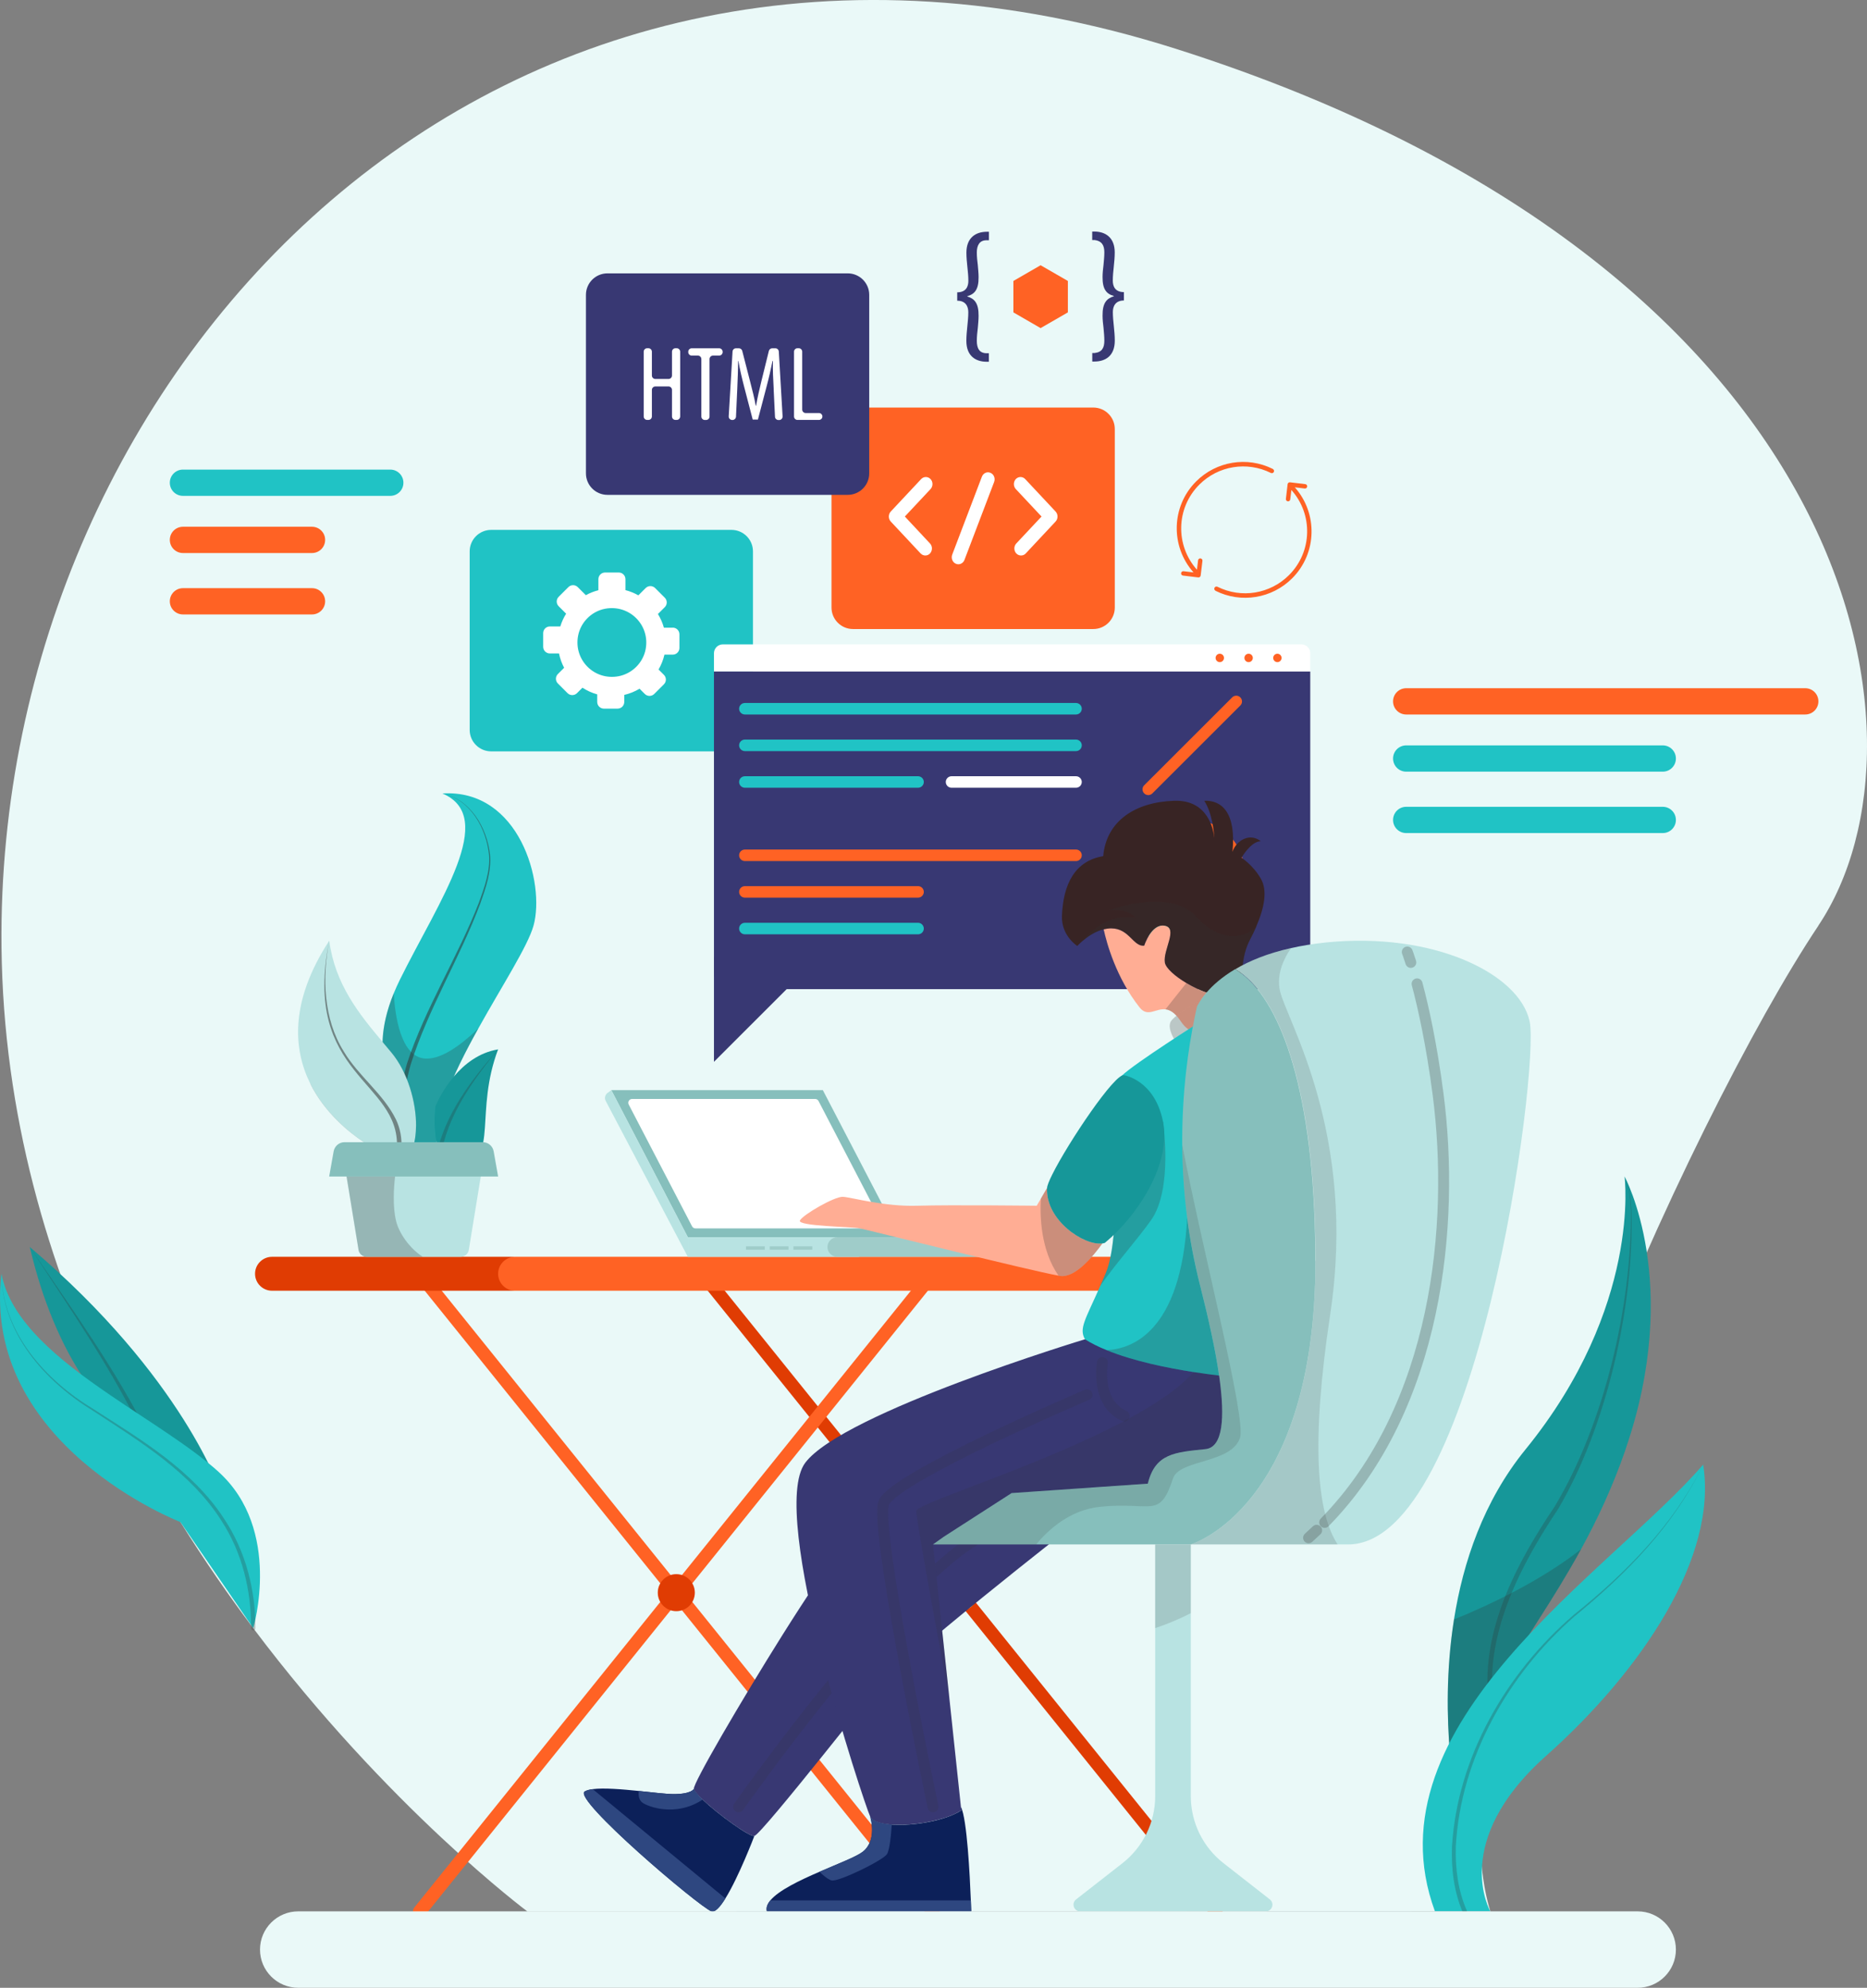 <svg width="140" height="149" viewBox="0 0 140 149" fill="none" xmlns="http://www.w3.org/2000/svg">
<rect x="0" y="0" width="140" height="149" fill="#808080" stroke="none"/>
<g clip-path="url(#clip0_27_540)">
<path d="M136.36 69.38C126.93 83.481 106.804 127.089 111.756 143.271L39.559 143.287C39.559 143.287 29.128 135.529 18.991 122.046C17.149 119.597 15.319 116.954 13.562 114.138C11.695 111.153 9.918 107.97 8.302 104.601C3.599 94.829 0.246 83.513 0.113 70.998C-0.36 27.688 37.175 -12.563 88.24 3.679C139.305 19.922 145.785 55.28 136.356 69.376L136.36 69.38Z" fill="#EAF9F8"/>
<path d="M91.185 143.779C91.04 143.779 90.898 143.715 90.797 143.594L52.297 95.79C52.127 95.576 52.16 95.265 52.374 95.092C52.588 94.922 52.899 94.955 53.073 95.168L91.573 142.973C91.747 143.186 91.71 143.497 91.496 143.671C91.403 143.743 91.294 143.779 91.185 143.779Z" fill="#E03C03"/>
<path d="M31.463 143.779C31.354 143.779 31.245 143.743 31.152 143.671C30.938 143.497 30.905 143.186 31.075 142.973L69.576 95.168C69.749 94.955 70.061 94.922 70.275 95.092C70.489 95.265 70.521 95.576 70.351 95.79L31.851 143.594C31.754 143.715 31.608 143.779 31.463 143.779Z" fill="#FF6224"/>
<path d="M69.964 143.779C69.818 143.779 69.677 143.715 69.576 143.594L31.075 95.79C30.905 95.576 30.938 95.265 31.152 95.092C31.366 94.922 31.677 94.955 31.851 95.168L70.351 142.973C70.525 143.186 70.489 143.497 70.275 143.671C70.182 143.743 70.073 143.779 69.964 143.779Z" fill="#FF6224"/>
<path d="M38.286 96.75H20.398C19.695 96.75 19.125 96.181 19.125 95.479C19.125 94.777 19.695 94.208 20.398 94.208H38.286C38.989 94.208 39.559 94.777 39.559 95.479C39.559 96.181 38.989 96.75 38.286 96.75Z" fill="#E03C03"/>
<path d="M89.751 96.75H38.626C37.923 96.75 37.353 96.181 37.353 95.479C37.353 94.777 37.923 94.208 38.626 94.208H89.751V96.746V96.75Z" fill="#FF6224"/>
<path d="M52.103 119.383C52.103 120.15 51.481 120.771 50.713 120.771C49.946 120.771 49.324 120.15 49.324 119.383C49.324 118.617 49.946 117.995 50.713 117.995C51.481 117.995 52.103 118.617 52.103 119.383Z" fill="#E03C03"/>
<path d="M73.325 119.383C73.325 120.15 72.703 120.771 71.935 120.771C71.167 120.771 70.545 120.15 70.545 119.383C70.545 118.617 71.167 117.995 71.935 117.995C72.703 117.995 73.325 118.617 73.325 119.383Z" fill="#FFC947"/>
<path d="M54.85 39.719H36.832C35.942 39.719 35.22 40.44 35.22 41.329V54.711C35.22 55.6 35.942 56.321 36.832 56.321H54.85C55.74 56.321 56.462 55.6 56.462 54.711V41.329C56.462 40.44 55.74 39.719 54.85 39.719Z" fill="#20C3C5"/>
<path d="M50.451 47.05H49.784C49.683 46.687 49.53 46.34 49.336 46.025L49.849 45.513C50.047 45.315 50.047 45 49.849 44.802L49.126 44.08C48.928 43.883 48.612 43.883 48.415 44.08L47.869 44.625C47.566 44.456 47.243 44.322 46.9 44.234V43.415C46.9 43.136 46.673 42.914 46.399 42.914H45.373C45.094 42.914 44.871 43.14 44.871 43.415V44.242C44.54 44.326 44.225 44.451 43.93 44.613L43.328 44.012C43.13 43.814 42.815 43.814 42.617 44.012L41.894 44.734C41.696 44.931 41.696 45.246 41.894 45.444L42.452 46.001C42.266 46.295 42.12 46.618 42.015 46.957H41.231C40.953 46.957 40.731 47.183 40.731 47.457V48.482C40.731 48.76 40.957 48.982 41.231 48.982H41.918C41.995 49.361 42.124 49.72 42.302 50.055L41.834 50.523C41.636 50.721 41.636 51.036 41.834 51.233L42.557 51.956C42.755 52.153 43.07 52.153 43.268 51.956L43.676 51.548C44.015 51.77 44.387 51.939 44.783 52.048V52.617C44.783 52.895 45.009 53.117 45.284 53.117H46.31C46.589 53.117 46.811 52.892 46.811 52.617V52.089C47.223 51.992 47.607 51.834 47.958 51.625L48.35 52.016C48.548 52.214 48.863 52.214 49.061 52.016L49.784 51.294C49.982 51.096 49.982 50.782 49.784 50.584L49.384 50.184C49.582 49.841 49.732 49.47 49.825 49.071H50.447C50.725 49.071 50.948 48.845 50.948 48.571V47.546C50.948 47.267 50.721 47.046 50.447 47.046L50.451 47.05ZM46.386 50.689C44.569 51.032 43.005 49.47 43.349 47.655C43.542 46.638 44.358 45.823 45.377 45.63C47.194 45.287 48.758 46.848 48.415 48.663C48.221 49.68 47.405 50.495 46.386 50.689Z" fill="white"/>
<path d="M81.982 30.549H63.964C63.074 30.549 62.352 31.27 62.352 32.158V45.541C62.352 46.43 63.074 47.151 63.964 47.151H81.982C82.873 47.151 83.594 46.43 83.594 45.541V32.158C83.594 31.27 82.873 30.549 81.982 30.549Z" fill="#FF6224"/>
<path d="M69.386 41.639C69.261 41.639 69.131 41.587 69.034 41.486L66.796 39.094C66.602 38.888 66.602 38.549 66.796 38.343L69.075 35.91C69.269 35.705 69.584 35.705 69.778 35.91C69.972 36.116 69.972 36.451 69.778 36.661L67.851 38.718L69.737 40.736C69.931 40.941 69.931 41.276 69.737 41.486C69.64 41.591 69.515 41.639 69.386 41.639Z" fill="white"/>
<path d="M76.561 41.639C76.436 41.639 76.306 41.587 76.209 41.486C76.015 41.28 76.015 40.941 76.209 40.736L78.1 38.718L76.173 36.661C75.979 36.455 75.979 36.12 76.173 35.91C76.367 35.705 76.682 35.705 76.876 35.91L79.154 38.343C79.247 38.444 79.3 38.577 79.3 38.718C79.3 38.86 79.247 38.993 79.154 39.094L76.916 41.486C76.819 41.591 76.694 41.639 76.565 41.639H76.561Z" fill="white"/>
<path d="M71.862 42.297C71.802 42.297 71.737 42.285 71.676 42.257C71.422 42.148 71.301 41.837 71.406 41.567L73.628 35.733C73.733 35.463 74.02 35.33 74.274 35.443C74.529 35.551 74.65 35.862 74.545 36.132L72.323 41.966C72.246 42.172 72.06 42.297 71.862 42.297Z" fill="white"/>
<path d="M54.208 48.3H97.581C97.952 48.3 98.251 48.599 98.251 48.97V50.342H53.537V48.97C53.537 48.599 53.836 48.3 54.208 48.3Z" fill="white"/>
<path d="M53.537 50.338H98.251V72.898C98.251 73.588 97.694 74.145 97.003 74.145H54.786C54.095 74.145 53.537 73.588 53.537 72.898V50.338Z" fill="#383873"/>
<path d="M96.102 49.317C96.102 49.49 95.961 49.632 95.787 49.632C95.613 49.632 95.472 49.49 95.472 49.317C95.472 49.144 95.613 49.002 95.787 49.002C95.961 49.002 96.102 49.144 96.102 49.317Z" fill="#FF6224"/>
<path d="M93.945 49.317C93.945 49.49 93.803 49.632 93.63 49.632C93.456 49.632 93.314 49.49 93.314 49.317C93.314 49.144 93.456 49.002 93.63 49.002C93.803 49.002 93.945 49.144 93.945 49.317Z" fill="#FF6224"/>
<path d="M91.783 49.317C91.783 49.49 91.642 49.632 91.468 49.632C91.294 49.632 91.153 49.49 91.153 49.317C91.153 49.144 91.294 49.002 91.468 49.002C91.642 49.002 91.783 49.144 91.783 49.317Z" fill="#FF6224"/>
<path d="M80.686 53.557H55.856C55.618 53.557 55.424 53.364 55.424 53.126C55.424 52.887 55.618 52.694 55.856 52.694H80.686C80.924 52.694 81.118 52.887 81.118 53.126C81.118 53.364 80.924 53.557 80.686 53.557Z" fill="#20C3C5"/>
<path d="M80.686 56.301H55.856C55.618 56.301 55.424 56.107 55.424 55.869C55.424 55.631 55.618 55.437 55.856 55.437H80.686C80.924 55.437 81.118 55.631 81.118 55.869C81.118 56.107 80.924 56.301 80.686 56.301Z" fill="#20C3C5"/>
<path d="M68.841 59.048H55.856C55.618 59.048 55.424 58.854 55.424 58.616C55.424 58.378 55.618 58.185 55.856 58.185H68.841C69.079 58.185 69.273 58.378 69.273 58.616C69.273 58.854 69.079 59.048 68.841 59.048Z" fill="#20C3C5"/>
<path d="M80.686 64.543H55.856C55.618 64.543 55.424 64.349 55.424 64.111C55.424 63.873 55.618 63.68 55.856 63.68H80.686C80.924 63.68 81.118 63.873 81.118 64.111C81.118 64.349 80.924 64.543 80.686 64.543Z" fill="#FF6224"/>
<path d="M68.841 67.286H55.856C55.618 67.286 55.424 67.093 55.424 66.855C55.424 66.617 55.618 66.423 55.856 66.423H68.841C69.079 66.423 69.273 66.617 69.273 66.855C69.273 67.093 69.079 67.286 68.841 67.286Z" fill="#FF6224"/>
<path d="M68.841 70.034H55.856C55.618 70.034 55.424 69.84 55.424 69.602C55.424 69.364 55.618 69.171 55.856 69.171H68.841C69.079 69.171 69.273 69.364 69.273 69.602C69.273 69.84 69.079 70.034 68.841 70.034Z" fill="#20C3C5"/>
<path d="M80.686 59.048H71.353C71.115 59.048 70.921 58.854 70.921 58.616C70.921 58.378 71.115 58.185 71.353 58.185H80.686C80.924 58.185 81.118 58.378 81.118 58.616C81.118 58.854 80.924 59.048 80.686 59.048Z" fill="white"/>
<path d="M93.007 52.883L86.41 59.472C86.24 59.641 85.97 59.641 85.8 59.472C85.63 59.302 85.63 59.028 85.8 58.862L92.397 52.274C92.567 52.105 92.842 52.105 93.007 52.274C93.177 52.444 93.177 52.718 93.007 52.883Z" fill="#FF6224"/>
<path d="M93.193 66.243C93.689 64.155 92.396 62.062 90.305 61.566C88.215 61.071 86.118 62.362 85.622 64.45C85.127 66.538 86.42 68.632 88.51 69.127C90.601 69.622 92.698 68.331 93.193 66.243Z" fill="#FF6224"/>
<path d="M88.895 68.053C88.895 69.267 87.909 70.252 86.693 70.252C85.477 70.252 84.491 69.267 84.491 68.053C84.491 66.838 85.477 65.854 86.693 65.854C87.909 65.854 88.895 66.838 88.895 68.053Z" fill="#20C3C5"/>
<path d="M53.537 71.736V79.591L60.765 72.37" fill="#383873"/>
<path d="M45.841 81.714H61.702L67.439 92.74H51.578L45.841 81.714Z" fill="#86BFBC"/>
<path d="M51.897 91.925L47.146 82.795C47.045 82.605 47.186 82.375 47.401 82.375H61.124C61.233 82.375 61.33 82.436 61.379 82.529L66.13 91.659C66.231 91.848 66.089 92.078 65.875 92.078H52.151C52.042 92.078 51.945 92.018 51.897 91.925Z" fill="white"/>
<path d="M64.425 92.74H51.578V94.212H64.425V92.74Z" fill="#B8E3E2"/>
<path d="M75.462 92.74H62.785C62.377 92.74 62.049 93.071 62.049 93.474C62.049 93.882 62.381 94.208 62.785 94.208H75.462C75.87 94.208 76.197 93.877 76.197 93.474C76.197 93.067 75.866 92.74 75.462 92.74Z" fill="#9FCCC9"/>
<path d="M51.578 92.74L45.841 81.714L45.554 81.927C45.368 82.065 45.312 82.319 45.421 82.525L51.578 94.208V92.736V92.74Z" fill="#B8E3E2"/>
<path d="M57.351 93.426H55.937V93.672H57.351V93.426Z" fill="#9FCCC9"/>
<path d="M59.129 93.426H57.715V93.672H59.129V93.426Z" fill="#9FCCC9"/>
<path d="M60.91 93.426H59.496V93.672H60.91V93.426Z" fill="#9FCCC9"/>
<path d="M80.496 114.316C80.496 114.316 67.338 124.547 65.253 127.145C64.465 128.13 63.096 129.852 61.674 131.62C59.339 134.52 56.862 137.546 56.567 137.619C56.099 137.736 52.152 134.734 52.03 134.089C51.958 133.685 55.553 127.525 58.664 122.57C60.559 119.561 62.272 116.991 62.874 116.434C64.465 114.961 74.25 109.785 74.25 109.785L80.496 114.316Z" fill="#383873"/>
<g style="mix-blend-mode:overlay" opacity="0.15">
<path d="M55.388 135.436C55.388 135.436 67.677 117.963 73.85 115.022" stroke="#303030" stroke-width="0.82" stroke-miterlimit="10" stroke-linecap="round"/>
</g>
<path d="M94.207 69.453C94.07 69.772 93.908 70.098 93.731 70.437C92.769 72.273 93.48 74.113 92.381 74.581C92.317 74.609 92.244 74.633 92.159 74.649C90.745 74.964 87.485 73.08 87.339 72.14C87.198 71.2 88.345 69.586 87.339 69.392C86.334 69.199 85.792 70.885 85.792 70.885C84.964 70.97 84.673 69.586 83.316 69.586C83.126 69.586 82.936 69.614 82.754 69.659C82.116 69.816 81.558 70.211 81.199 70.514C80.936 70.736 80.783 70.909 80.783 70.909C80.783 70.909 79.575 70.147 79.631 68.646C79.728 66.266 80.605 64.527 82.726 64.176C82.96 61.529 85.142 60.113 88.058 60.024C90.616 59.944 91 62.239 91.056 62.812C91.032 62.385 90.915 60.985 90.305 60.024C91.585 59.968 92.713 60.88 92.418 63.853C92.713 62.97 93.743 62.409 94.539 63.058C93.803 63.058 93.096 64.293 93.096 64.293C93.096 64.293 93.961 64.846 94.547 65.866C95.035 66.71 94.85 67.952 94.199 69.457L94.207 69.453Z" fill="#382424"/>
<path d="M92.385 74.585L92.353 75.02L92.24 76.566C92.24 76.566 89.885 78.575 88.551 76.566C88.543 76.553 88.535 76.537 88.523 76.525C88.111 75.912 87.735 75.698 87.396 75.658C86.657 75.569 86.063 76.287 85.449 75.509C83.691 73.282 82.988 70.695 82.762 69.663C82.944 69.618 83.134 69.59 83.324 69.59C84.681 69.59 84.972 70.974 85.8 70.889C85.8 70.889 86.342 69.203 87.347 69.396C88.353 69.59 87.206 71.204 87.347 72.144C87.412 72.563 88.095 73.173 88.96 73.685C89.969 74.29 91.226 74.766 92.022 74.677C92.07 74.669 92.119 74.665 92.163 74.653C92.244 74.637 92.317 74.609 92.385 74.585Z" fill="#FFAD94"/>
<g style="mix-blend-mode:overlay" opacity="0.25">
<path d="M92.749 77.457C91.686 78.179 89.743 78.3 89.743 78.3L88.151 78.066C88.151 78.066 87.485 77.102 87.796 76.566C87.857 76.461 88.006 76.316 88.216 76.142C88.644 75.791 89.331 75.343 90.042 74.972C90.777 74.593 91.533 74.29 92.078 74.258C93.415 74.181 93.807 76.731 92.745 77.457H92.749Z" fill="#303030"/>
</g>
<path d="M92.438 103.217C90.07 103.673 85.061 102.281 82.665 101.204C81.958 100.885 81.474 100.595 81.36 100.393C80.9 99.582 81.36 98.965 82.504 96.395C82.633 96.104 82.766 95.79 82.912 95.451C83.687 93.631 83.687 89.75 83.687 86.406C83.679 83.541 83.663 81.072 84.12 80.632C85.109 79.68 90.042 76.566 90.042 76.566L91.024 81.677C91.024 81.677 91.581 84.271 92.163 87.66C93.242 93.898 94.425 102.834 92.438 103.217Z" fill="#20C3C5"/>
<path d="M94.086 105.489C94.086 105.723 91.727 111.213 89.751 112C87.776 112.787 75.858 111.919 75.858 111.919L69.964 115.768L71.196 127.359L72.056 135.436L72.085 135.698C70.283 136.872 65.742 137.191 65.253 136.179V136.17C64.78 135.15 57.553 113.416 60.381 109.648C63.209 105.884 81.356 100.389 81.356 100.389C81.829 100.688 82.378 100.962 82.976 101.2C84.992 102.027 87.558 102.543 89.505 102.846C90.256 102.963 90.915 103.048 91.416 103.108C92.05 103.185 92.434 103.213 92.434 103.213C92.434 103.213 94.082 105.251 94.082 105.489H94.086Z" fill="#383873"/>
<path d="M72.832 143.271H57.508C57.432 143.001 57.537 142.726 57.767 142.448C58.389 141.702 59.945 140.951 61.447 140.306C62.873 139.692 64.243 139.164 64.7 138.801C65.782 137.946 65.281 136.283 65.253 136.178C65.419 136.517 66.045 136.711 66.869 136.768C68.493 136.885 70.889 136.481 72.085 135.702L72.056 135.44C72.513 136.312 72.727 140.62 72.8 142.452C72.82 142.956 72.828 143.275 72.828 143.275L72.832 143.271Z" fill="#0C2059"/>
<path d="M66.869 136.764C66.825 137.494 66.716 138.676 66.505 138.991C66.19 139.463 62.813 141.109 62.344 140.951C62.041 140.85 61.67 140.524 61.447 140.302C62.873 139.689 64.243 139.16 64.7 138.797C65.782 137.942 65.281 136.279 65.253 136.175C65.419 136.513 66.045 136.707 66.869 136.764Z" fill="#2E4780"/>
<path d="M72.832 143.271H57.508C57.432 143.001 57.537 142.726 57.767 142.448H72.804C72.824 142.952 72.832 143.271 72.832 143.271Z" fill="#2E4780"/>
<path d="M56.567 137.619C56.567 137.619 55.404 140.685 54.394 142.303C53.994 142.948 53.614 143.368 53.347 143.267C52.406 142.912 42.936 134.871 43.841 134.286C43.975 134.202 44.185 134.141 44.451 134.109C45.276 134.004 46.641 134.117 47.901 134.246C48.984 134.359 49.994 134.48 50.519 134.48C51.857 134.48 52.03 134.089 52.03 134.089C52.059 134.242 52.313 134.536 52.685 134.896C53.856 136.005 56.208 137.708 56.567 137.619Z" fill="#0C2059"/>
<path d="M52.685 134.896C50.677 136.223 48.584 135.424 48.172 135.122C47.869 134.9 47.869 134.488 47.901 134.25C48.984 134.363 49.994 134.484 50.519 134.484C51.857 134.484 52.03 134.093 52.03 134.093C52.059 134.246 52.313 134.541 52.685 134.9V134.896Z" fill="#2E4780"/>
<path d="M54.394 142.307C53.994 142.952 53.614 143.372 53.347 143.271C52.406 142.916 42.936 134.875 43.841 134.29C43.975 134.206 44.185 134.145 44.451 134.113L54.398 142.307H54.394Z" fill="#2E4780"/>
<path d="M82.669 93.2C81.93 94.228 80.601 95.802 79.51 95.644C79.47 95.636 79.429 95.632 79.373 95.62C77.288 95.253 65.039 92.187 64.461 92.07C63.871 91.953 59.751 91.917 59.985 91.481C60.219 91.049 62.579 89.678 63.205 89.71C63.835 89.742 66.311 90.46 68.784 90.38C71.26 90.303 77.74 90.38 77.74 90.38L78.056 89.839L78.52 89.04C78.391 91.437 81.284 93.393 82.669 93.196V93.2Z" fill="#FFAD94"/>
<g style="mix-blend-mode:overlay" opacity="0.15">
<path d="M82.669 102.136C82.669 102.136 82.104 105.137 84.305 106.138" stroke="#303030" stroke-width="0.82" stroke-miterlimit="10" stroke-linecap="round"/>
</g>
<g style="mix-blend-mode:overlay" opacity="0.15">
<path d="M81.514 104.548C81.514 104.548 66.962 110.745 66.263 112.67C65.564 114.59 69.964 135.436 69.964 135.436" stroke="#303030" stroke-width="0.82" stroke-miterlimit="10" stroke-linecap="round"/>
</g>
<g style="mix-blend-mode:overlay" opacity="0.15">
<path d="M94.086 105.489C94.086 105.723 91.727 111.213 89.751 112C87.776 112.787 75.858 111.919 75.858 111.919L69.964 115.768L71.196 127.359C71.196 127.359 68.707 114.122 68.707 113.255C68.707 112.517 85.166 107.788 89.505 102.846C91.206 103.112 92.434 103.213 92.434 103.213C92.434 103.213 94.082 105.25 94.082 105.489H94.086Z" fill="#303030"/>
</g>
<g style="mix-blend-mode:overlay" opacity="0.25">
<path d="M86.325 91.445C85.303 92.889 83.655 94.729 82.499 96.391C82.629 96.1 82.762 95.786 82.907 95.447C83.683 93.627 83.683 89.746 83.683 86.402L87.21 84.07C87.21 84.07 87.974 89.109 86.325 91.445Z" fill="#303030"/>
</g>
<path d="M83.312 92.756C83.158 92.893 83.004 93.034 82.847 93.163C82.79 93.183 82.73 93.196 82.665 93.204C81.279 93.397 78.387 91.445 78.516 89.048C78.524 88.871 78.67 88.512 78.9 88.048C80.084 85.663 83.647 80.358 84.301 80.6C84.301 80.6 86.588 80.955 87.21 84.074C87.792 87.003 85.691 90.557 83.312 92.76V92.756Z" fill="#169799"/>
<g style="mix-blend-mode:overlay" opacity="0.25">
<path d="M91.42 103.108C90.919 103.048 90.26 102.963 89.509 102.846C87.558 102.543 84.996 102.023 82.98 101.2C84.758 101.135 88.564 99.969 89.024 91.267C89.234 92.897 89.545 94.583 89.982 96.31C90.567 98.606 91.121 101.026 91.42 103.108Z" fill="#303030"/>
</g>
<g style="mix-blend-mode:overlay" opacity="0.25">
<path d="M90.478 74.407C90.297 74.617 90.155 74.811 90.046 74.972C89.335 75.343 88.648 75.791 88.22 76.142C87.921 75.815 87.647 75.686 87.392 75.658L88.96 73.685C89.436 73.972 89.969 74.226 90.483 74.407H90.478Z" fill="#303030"/>
</g>
<g style="mix-blend-mode:overlay" opacity="0.25">
<path d="M82.669 93.2C81.93 94.228 80.601 95.802 79.51 95.644C79.47 95.636 79.429 95.632 79.373 95.62C78.023 93.672 77.975 91.118 78.052 89.843L78.516 89.044C78.387 91.441 81.279 93.397 82.665 93.2H82.669Z" fill="#303030"/>
</g>
<g style="mix-blend-mode:overlay" opacity="0.25">
<path d="M94.207 69.453C94.07 69.772 93.908 70.098 93.731 70.437C93.258 71.337 93.193 72.237 93.112 72.979C92.955 72.858 92.793 72.745 92.632 72.648C91.61 73.257 90.923 73.887 90.478 74.403C89.036 73.891 87.445 72.789 87.347 72.14C87.206 71.2 88.353 69.586 87.347 69.392C86.342 69.199 85.8 70.885 85.8 70.885C84.972 70.97 84.681 69.586 83.324 69.586C83.134 69.586 82.944 69.614 82.762 69.659C82.124 69.816 81.566 70.211 81.207 70.514C81.207 70.514 82.734 68.372 85.134 68.803C85.134 68.803 84.782 68.138 83.17 68.214C86.548 67.113 88.709 67.549 89.751 68.763C90.6 69.755 92.595 70.986 94.215 69.449L94.207 69.453Z" fill="#303030"/>
</g>
<path d="M101.079 115.768H89.291C89.291 115.768 98.643 113.021 98.643 94.503C98.643 94.265 98.643 94.031 98.643 93.797C98.546 81.419 95.9 74.597 92.636 72.648C93.658 72.043 95.015 71.466 96.813 71.067C97.597 70.889 98.461 70.748 99.415 70.647C107.487 69.824 113.934 72.983 114.702 76.562C115.465 80.136 110.747 115.768 101.087 115.768H101.079Z" fill="#B8E3E2"/>
<path d="M98.643 94.503C98.643 113.021 89.291 115.768 89.291 115.768H69.964L70.768 115.195L75.858 111.919L86.071 111.213C86.62 108.938 88.115 108.861 90.394 108.623C91.719 108.486 91.848 106.251 91.444 103.298C91.149 101.172 90.579 98.67 89.978 96.306C89.541 94.579 89.226 92.893 89.02 91.263C88.774 89.359 88.665 87.539 88.652 85.825C88.624 81.923 89.097 78.587 89.602 76.174C89.646 75.94 89.699 75.714 89.747 75.501C89.747 75.492 89.747 75.484 89.747 75.476C89.792 75.375 89.994 74.96 90.47 74.403C90.915 73.883 91.602 73.249 92.624 72.644C92.785 72.741 92.947 72.854 93.104 72.975C96.142 75.287 98.538 82.032 98.631 93.793C98.631 94.027 98.631 94.261 98.631 94.499L98.643 94.503Z" fill="#86BFBC"/>
<path d="M94.914 143.271H81.001C80.524 143.271 80.318 142.67 80.694 142.375L84.176 139.656C85.719 138.446 86.624 136.594 86.624 134.637V115.772H89.295V134.637C89.295 136.594 90.196 138.45 91.743 139.656L95.221 142.375C95.597 142.67 95.391 143.271 94.914 143.271Z" fill="#B8E3E2"/>
<g style="mix-blend-mode:overlay" opacity="0.25">
<path d="M105.527 71.361C105.527 71.361 105.628 71.619 105.793 72.14" stroke="#303030" stroke-width="0.82" stroke-miterlimit="10" stroke-linecap="round"/>
<path d="M106.262 73.746C106.735 75.517 107.349 78.272 107.838 82.028C109.102 91.771 107.818 105.452 99.334 114.114" stroke="#303030" stroke-width="0.82" stroke-miterlimit="10" stroke-linecap="round"/>
<path d="M98.732 114.707C98.534 114.897 98.332 115.082 98.126 115.268" stroke="#303030" stroke-width="0.82" stroke-miterlimit="10" stroke-linecap="round"/>
</g>
<g style="mix-blend-mode:overlay" opacity="0.15">
<path d="M89.291 115.768V120.92C88.365 121.4 87.424 121.772 86.62 122.042V115.768H89.291Z" fill="#303030"/>
</g>
<g style="mix-blend-mode:overlay" opacity="0.15">
<path d="M92.987 107.764C92.357 109.725 88.434 109.374 87.957 110.826C86.948 113.904 86.386 112.549 82.504 112.944C80.282 113.17 78.67 114.59 77.696 115.772H69.968L70.772 115.199L75.862 111.924L86.075 111.217C86.624 108.942 88.119 108.865 90.398 108.627C91.723 108.49 91.852 106.255 91.448 103.302C91.153 101.176 90.584 98.674 89.981 96.31C89.545 94.584 89.23 92.897 89.024 91.267C88.778 89.363 88.668 87.543 88.656 85.829C90.167 93.696 93.456 106.312 92.987 107.764Z" fill="#303030"/>
</g>
<g style="mix-blend-mode:overlay" opacity="0.15">
<path d="M98.643 94.503C98.643 94.265 98.643 94.031 98.643 93.797C98.546 81.419 95.9 74.597 92.636 72.648C93.658 72.043 95.015 71.466 96.813 71.067C96.276 71.841 95.71 73.007 95.977 74.254C96.449 76.457 101.794 84.929 99.75 98.505C98.275 108.301 98.764 113.396 100.304 115.768H89.295C89.295 115.768 98.647 113.021 98.647 94.503H98.643Z" fill="#303030"/>
</g>
<g style="mix-blend-mode:overlay" opacity="0.25">
<path d="M31.196 84.417C31.188 84.844 31.152 85.252 31.071 85.611H27.278C26.163 84.873 24.345 83.408 23.254 81.213C24.268 82.315 26.001 83.658 27.766 84.07C29.306 84.425 30.453 84.275 31.196 84.417Z" fill="#303030"/>
</g>
<path d="M40.008 69.38C39.583 70.917 37.644 73.895 35.871 77.086C33.931 80.568 32.198 84.296 32.877 86.664C33.047 87.257 33.123 87.693 33.123 88.007C33.132 89.036 32.348 88.717 31.556 88.132C30.748 87.535 29.932 86.664 29.932 86.664L29.992 82.073C29.992 82.073 27.387 79.68 29.528 74.451C29.665 74.121 29.819 73.778 29.992 73.423C32.938 67.48 37.357 61.243 33.172 59.476C38.949 59.121 40.892 66.173 40.008 69.384V69.38Z" fill="#20C3C5"/>
<g style="mix-blend-mode:overlay" opacity="0.53">
<path d="M33.172 59.468C35.289 59.923 36.513 62.042 36.747 64.067C36.86 65.322 36.432 66.544 36.024 67.702C34.485 71.825 32.109 75.605 30.792 79.809C30.514 80.818 30.223 81.952 30.558 82.96C30.59 83.045 30.542 83.142 30.457 83.17C30.372 83.198 30.275 83.154 30.247 83.069C29.895 81.948 30.211 80.802 30.518 79.725C31.895 75.521 34.315 71.769 35.911 67.658C36.327 66.508 36.767 65.309 36.67 64.075C36.464 62.062 35.277 59.944 33.172 59.468Z" fill="#303030"/>
</g>
<path d="M37.353 78.655C35.588 83.303 37.353 86.833 34.703 87.334C33.491 87.563 32.954 86.668 32.731 85.623C32.469 84.388 32.643 82.952 32.643 82.952C32.643 82.952 33.091 81.802 34.036 80.689C34.808 79.781 35.903 78.897 37.353 78.659V78.655Z" fill="#169799"/>
<path d="M31.196 84.417C31.188 85.498 30.942 86.418 30.441 86.898C30.392 86.946 30.34 86.991 30.296 87.027C29.043 88.04 28.243 86.184 28.243 86.184C28.243 86.184 24.91 84.542 23.258 81.209C21.993 78.651 21.711 75.089 24.688 70.514C25.124 73.774 26.914 75.993 28.688 78.099C28.91 78.365 29.128 78.623 29.346 78.885C30.574 80.354 31.217 82.613 31.2 84.413L31.196 84.417Z" fill="#B8E3E2"/>
<g style="mix-blend-mode:overlay" opacity="0.53">
<path d="M24.688 70.518C24.159 73.278 24.248 76.364 25.771 78.801C26.866 80.653 28.732 81.964 29.694 83.916C30.009 84.582 30.154 85.341 30.093 86.083C30.085 86.176 30.005 86.24 29.916 86.232C29.823 86.224 29.754 86.143 29.766 86.05C29.997 80.955 22.628 80.685 24.688 70.514V70.518Z" fill="#303030"/>
</g>
<g style="mix-blend-mode:overlay" opacity="0.25">
<path d="M37.357 78.655C35.434 80.991 33.539 83.658 33.043 86.688C33.014 86.898 32.687 86.857 32.715 86.64C33.342 83.537 35.317 80.967 37.357 78.655Z" fill="#303030"/>
</g>
<path d="M36.283 86.773L35.151 93.708C35.095 93.998 34.84 94.208 34.541 94.208H27.496C27.197 94.208 26.942 93.998 26.886 93.708L25.965 88.08L25.755 86.777C25.686 86.397 25.977 86.046 26.365 86.046H35.673C36.06 86.046 36.351 86.397 36.283 86.777V86.773Z" fill="#B8E3E2"/>
<path d="M37.353 88.189H24.684L25.019 86.301C25.092 85.905 25.435 85.615 25.839 85.615H36.202C36.602 85.615 36.949 85.905 37.018 86.301L37.353 88.189Z" fill="#86BFBC"/>
<g style="mix-blend-mode:overlay" opacity="0.25">
<path d="M32.643 82.952C32.643 82.952 32.469 84.38 32.728 85.615H31.071C31.152 85.256 31.188 84.848 31.196 84.421C31.213 82.621 30.566 80.362 29.342 78.894C29.124 78.631 28.906 78.377 28.684 78.111C28.712 77.094 28.942 75.88 29.524 74.451C29.621 76.118 30.029 79.019 31.697 79.325C32.962 79.555 34.614 78.3 35.871 77.086C35.204 78.276 34.57 79.499 34.041 80.689C33.095 81.806 32.647 82.952 32.647 82.952H32.643Z" fill="#303030"/>
</g>
<g style="mix-blend-mode:overlay" opacity="0.25">
<path d="M31.705 94.212H27.5C27.201 94.212 26.946 94.002 26.89 93.712L25.989 88.193H29.625C29.536 88.968 29.427 90.408 29.702 91.529C29.916 92.417 30.695 93.559 31.709 94.216L31.705 94.212Z" fill="#303030"/>
</g>
<path d="M63.568 20.491H45.55C44.66 20.491 43.938 21.212 43.938 22.101V35.483C43.938 36.372 44.66 37.093 45.55 37.093H63.568C64.459 37.093 65.18 36.372 65.18 35.483V22.101C65.18 21.212 64.459 20.491 63.568 20.491Z" fill="#383873"/>
<path d="M48.883 26.361V28.148C48.883 28.29 49 28.407 49.142 28.407H50.132C50.273 28.407 50.39 28.29 50.39 28.148V26.361C50.39 26.22 50.507 26.103 50.649 26.103H50.746C50.887 26.103 51.004 26.22 51.004 26.361V31.218C51.004 31.36 50.887 31.477 50.746 31.477H50.649C50.507 31.477 50.39 31.36 50.39 31.218V29.225C50.39 29.084 50.273 28.967 50.132 28.967H49.142C49 28.967 48.883 29.084 48.883 29.225V31.218C48.883 31.36 48.766 31.477 48.625 31.477H48.528C48.386 31.477 48.269 31.36 48.269 31.218V26.361C48.269 26.22 48.386 26.103 48.528 26.103H48.625C48.766 26.103 48.883 26.22 48.883 26.361Z" fill="white"/>
<path d="M52.333 26.655H51.869C51.727 26.655 51.61 26.538 51.61 26.397V26.365C51.61 26.224 51.727 26.107 51.869 26.107H53.929C54.071 26.107 54.188 26.224 54.188 26.365V26.397C54.188 26.538 54.071 26.655 53.929 26.655H53.465C53.323 26.655 53.206 26.773 53.206 26.914V31.223C53.206 31.364 53.089 31.481 52.947 31.481H52.85C52.709 31.481 52.592 31.364 52.592 31.223V26.914C52.592 26.773 52.475 26.655 52.333 26.655Z" fill="white"/>
<path d="M58.017 29.165C57.977 28.455 57.937 27.664 57.961 27.059H57.929C57.807 27.656 57.666 28.294 57.496 28.927L56.834 31.448H56.442L55.812 29.032C55.634 28.346 55.476 27.684 55.371 27.063H55.347C55.347 27.692 55.315 28.443 55.282 29.209L55.19 31.235C55.181 31.372 55.068 31.481 54.931 31.481H54.903C54.753 31.481 54.636 31.356 54.644 31.206L54.931 26.349C54.939 26.212 55.052 26.107 55.19 26.107H55.408C55.525 26.107 55.63 26.188 55.658 26.3L56.24 28.564C56.422 29.274 56.559 29.798 56.672 30.416H56.697C56.801 29.802 56.919 29.29 57.096 28.564L57.654 26.305C57.682 26.188 57.787 26.107 57.904 26.107H58.143C58.28 26.107 58.393 26.216 58.401 26.353L58.684 31.21C58.692 31.36 58.575 31.485 58.426 31.485H58.373C58.236 31.485 58.118 31.376 58.114 31.239L58.014 29.173L58.017 29.165Z" fill="white"/>
<path d="M59.799 26.103H59.896C60.038 26.103 60.155 26.22 60.155 26.361V30.702C60.155 30.843 60.272 30.96 60.413 30.96H61.411C61.553 30.96 61.67 31.077 61.67 31.218C61.67 31.36 61.553 31.477 61.411 31.477H59.799C59.658 31.477 59.541 31.36 59.541 31.218V26.361C59.541 26.22 59.658 26.103 59.799 26.103Z" fill="white"/>
<path d="M71.781 21.911C72.456 21.911 72.614 21.459 72.614 21.056C72.614 20.701 72.577 20.358 72.541 20.015C72.505 19.648 72.468 19.317 72.468 18.938C72.468 17.836 73.143 17.372 74.012 17.372H74.157V18.01H73.971C73.458 18.01 73.248 18.377 73.248 18.93C73.248 19.26 73.284 19.567 73.321 19.862C73.345 20.18 73.381 20.475 73.381 20.769C73.393 21.726 73.062 22.056 72.537 22.201V22.226C73.062 22.383 73.393 22.714 73.381 23.682C73.381 23.989 73.345 24.295 73.321 24.602C73.284 24.909 73.248 25.215 73.248 25.546C73.248 26.099 73.434 26.478 73.983 26.478H74.153V27.116H73.995C73.187 27.116 72.464 26.712 72.464 25.55C72.464 25.183 72.501 24.816 72.537 24.461C72.573 24.106 72.61 23.751 72.61 23.408C72.61 23.017 72.452 22.54 71.778 22.54V21.927L71.781 21.911Z" fill="#383873"/>
<path d="M84.281 22.524C83.606 22.524 83.449 23 83.449 23.392C83.449 23.735 83.485 24.09 83.522 24.445C83.558 24.8 83.594 25.167 83.594 25.534C83.594 26.696 82.871 27.099 82.063 27.099H81.906V26.462H82.075C82.629 26.401 82.811 26.083 82.811 25.53C82.811 25.199 82.774 24.892 82.75 24.586C82.713 24.279 82.677 23.973 82.677 23.666C82.665 22.698 82.996 22.367 83.522 22.21V22.185C82.992 22.04 82.665 21.709 82.677 20.753C82.677 20.459 82.713 20.164 82.75 19.845C82.774 19.551 82.811 19.244 82.811 18.913C82.811 18.361 82.6 18.058 82.087 17.994H81.901V17.356H82.047C82.915 17.356 83.59 17.82 83.59 18.922C83.59 19.301 83.554 19.632 83.517 19.999C83.481 20.342 83.445 20.685 83.445 21.04C83.445 21.443 83.602 21.895 84.277 21.895V22.508L84.281 22.524Z" fill="#383873"/>
<path d="M80.076 23.416V21.06L78.031 19.882L75.991 21.06V23.416L78.031 24.594L80.076 23.416Z" fill="#FF6224"/>
<path d="M95.439 35.148C93.52 34.192 91.21 34.571 89.695 36.084C87.82 37.956 87.76 40.954 89.497 42.906L88.749 42.818C88.66 42.805 88.576 42.87 88.567 42.963C88.555 43.051 88.62 43.136 88.713 43.144L89.852 43.282C89.897 43.285 89.941 43.273 89.973 43.249C90.006 43.225 90.03 43.185 90.034 43.14L90.167 42.039C90.179 41.95 90.115 41.865 90.022 41.857C89.933 41.845 89.848 41.91 89.84 42.003L89.755 42.705C88.123 40.881 88.18 38.077 89.933 36.326C91.351 34.91 93.504 34.559 95.298 35.451C95.379 35.491 95.48 35.459 95.52 35.378C95.561 35.297 95.528 35.197 95.448 35.156L95.439 35.148Z" fill="#FF6224"/>
<path d="M91.149 44.286C93.068 45.242 95.379 44.863 96.894 43.35C98.768 41.478 98.829 38.48 97.092 36.528L97.839 36.617C97.928 36.629 98.013 36.564 98.021 36.471C98.033 36.383 97.968 36.298 97.876 36.29L96.736 36.153C96.692 36.149 96.647 36.161 96.615 36.185C96.583 36.209 96.558 36.249 96.554 36.294L96.425 37.395C96.413 37.484 96.478 37.569 96.571 37.577C96.659 37.589 96.744 37.524 96.752 37.431L96.837 36.73C98.469 38.553 98.413 41.357 96.659 43.108C95.241 44.524 93.088 44.875 91.294 43.983C91.214 43.943 91.113 43.975 91.072 44.056C91.032 44.137 91.064 44.238 91.145 44.278L91.149 44.286Z" fill="#FF6224"/>
<path d="M135.37 53.557H105.446C104.901 53.557 104.461 53.117 104.461 52.573C104.461 52.028 104.901 51.588 105.446 51.588H135.37C135.916 51.588 136.356 52.028 136.356 52.573C136.356 53.117 135.916 53.557 135.37 53.557Z" fill="#FF6224"/>
<path d="M124.684 57.842H105.446C104.901 57.842 104.461 57.402 104.461 56.857C104.461 56.313 104.901 55.873 105.446 55.873H124.684C125.23 55.873 125.67 56.313 125.67 56.857C125.67 57.402 125.23 57.842 124.684 57.842Z" fill="#20C3C5"/>
<path d="M124.684 62.445H105.446C104.901 62.445 104.461 62.005 104.461 61.461C104.461 60.916 104.901 60.476 105.446 60.476H124.684C125.23 60.476 125.67 60.916 125.67 61.461C125.67 62.005 125.23 62.445 124.684 62.445Z" fill="#20C3C5"/>
<path d="M29.265 37.169H13.72C13.174 37.169 12.734 36.73 12.734 36.185C12.734 35.64 13.174 35.2 13.72 35.2H29.265C29.811 35.2 30.251 35.64 30.251 36.185C30.251 36.73 29.811 37.169 29.265 37.169Z" fill="#20C3C5"/>
<path d="M23.395 41.454H13.72C13.174 41.454 12.734 41.014 12.734 40.469C12.734 39.925 13.174 39.485 13.72 39.485H23.395C23.941 39.485 24.381 39.925 24.381 40.469C24.381 41.014 23.941 41.454 23.395 41.454Z" fill="#FF6224"/>
<path d="M23.395 46.057H13.72C13.174 46.057 12.734 45.617 12.734 45.073C12.734 44.528 13.174 44.088 13.72 44.088H23.395C23.941 44.088 24.381 44.528 24.381 45.073C24.381 45.617 23.941 46.057 23.395 46.057Z" fill="#FF6224"/>
<path d="M121.889 108.668C120.919 111.476 119.764 113.925 118.552 116.135C114.371 123.769 109.511 128.622 109.329 135.735C109.329 135.735 107.822 129.03 109.03 121.392C109.708 117.104 111.244 112.521 114.379 108.664C123.113 97.94 121.82 88.185 121.82 88.185C121.82 88.185 126.2 96.185 121.885 108.664L121.889 108.668Z" fill="#169799"/>
<g style="mix-blend-mode:overlay" opacity="0.25">
<path d="M111.599 127.392C111.078 122.135 113.732 117.148 116.584 112.916C120.289 106.739 122.37 97.892 122.293 90.706C122.24 89.855 122.196 88.968 121.824 88.185C122.212 88.959 122.269 89.851 122.337 90.702C122.551 97.863 120.495 106.884 116.859 113.081C114.072 117.253 111.478 122.171 111.926 127.327C111.947 127.42 111.882 127.517 111.789 127.529C111.7 127.541 111.615 127.48 111.603 127.387L111.599 127.392Z" fill="#303030"/>
</g>
<g style="mix-blend-mode:overlay" opacity="0.25">
<path d="M118.552 116.135C114.371 123.769 109.511 128.622 109.329 135.735C109.329 135.735 107.822 129.029 109.03 121.392C111.741 120.287 115.554 118.483 118.548 116.131L118.552 116.135Z" fill="#303030"/>
</g>
<path d="M111.757 143.271C111.757 143.271 108.703 138.054 115.93 131.62C123.157 125.185 128.817 116.672 127.714 109.785C120.798 117.806 102.412 129.183 107.6 143.267H111.753L111.757 143.271Z" fill="#20C3C5"/>
<g style="mix-blend-mode:overlay" opacity="0.25">
<path d="M127.714 109.785C125.553 114.32 121.933 118.003 118.079 121.15C113.126 125.475 109.523 131.765 109.167 138.393C109.119 140.039 109.329 141.714 109.991 143.215C110.028 143.299 109.991 143.396 109.906 143.432C109.822 143.469 109.725 143.432 109.688 143.348C109.018 141.778 108.816 140.06 108.88 138.385C109.292 131.688 112.965 125.378 117.998 121.057C121.877 117.943 125.513 114.3 127.714 109.785Z" fill="#303030"/>
</g>
<path d="M8.011 105.489C8.011 105.489 4.238 102.055 2.234 93.474C13.784 103.253 16.612 111.964 16.612 111.964L8.007 105.493L8.011 105.489Z" fill="#169799"/>
<g style="mix-blend-mode:overlay" opacity="0.25">
<path d="M2.234 93.474C5.385 98.11 8.706 102.673 11.199 107.708C11.287 107.905 10.985 108.042 10.896 107.841C8.516 102.785 5.28 98.15 2.234 93.47V93.474Z" fill="#303030"/>
</g>
<path d="M16.378 110.314C14.301 108.446 11.227 106.594 8.298 104.597C4.408 101.946 0.78 99.034 0.109 95.475C-1.418 108.309 13.53 114.09 13.53 114.09L13.558 114.134L18.988 122.042C18.988 122.042 21.206 114.667 16.374 110.314H16.378Z" fill="#20C3C5"/>
<g style="mix-blend-mode:overlay" opacity="0.25">
<path d="M0.109 95.479C0.186 99.893 3.409 103.459 7.021 105.63C10.609 107.937 14.43 110.189 16.814 113.856C18.418 116.261 19.157 119.173 19.157 122.046C19.157 122.139 19.084 122.211 18.991 122.211C18.898 122.211 18.826 122.139 18.826 122.046C18.85 119.226 18.155 116.369 16.604 113.989C14.293 110.35 10.487 108.054 6.952 105.735C3.353 103.528 0.141 99.905 0.109 95.479Z" fill="#303030"/>
</g>
<path d="M122.802 149H22.365C20.781 149 19.497 147.717 19.497 146.136C19.497 144.554 20.781 143.271 22.365 143.271H122.802C124.386 143.271 125.67 144.554 125.67 146.136C125.67 147.717 124.386 149 122.802 149Z" fill="#EAF9F8"/>
</g>
<defs>
<clipPath id="clip0_27_540">
<rect width="140" height="149" fill="white"/>
</clipPath>
</defs>
</svg>

